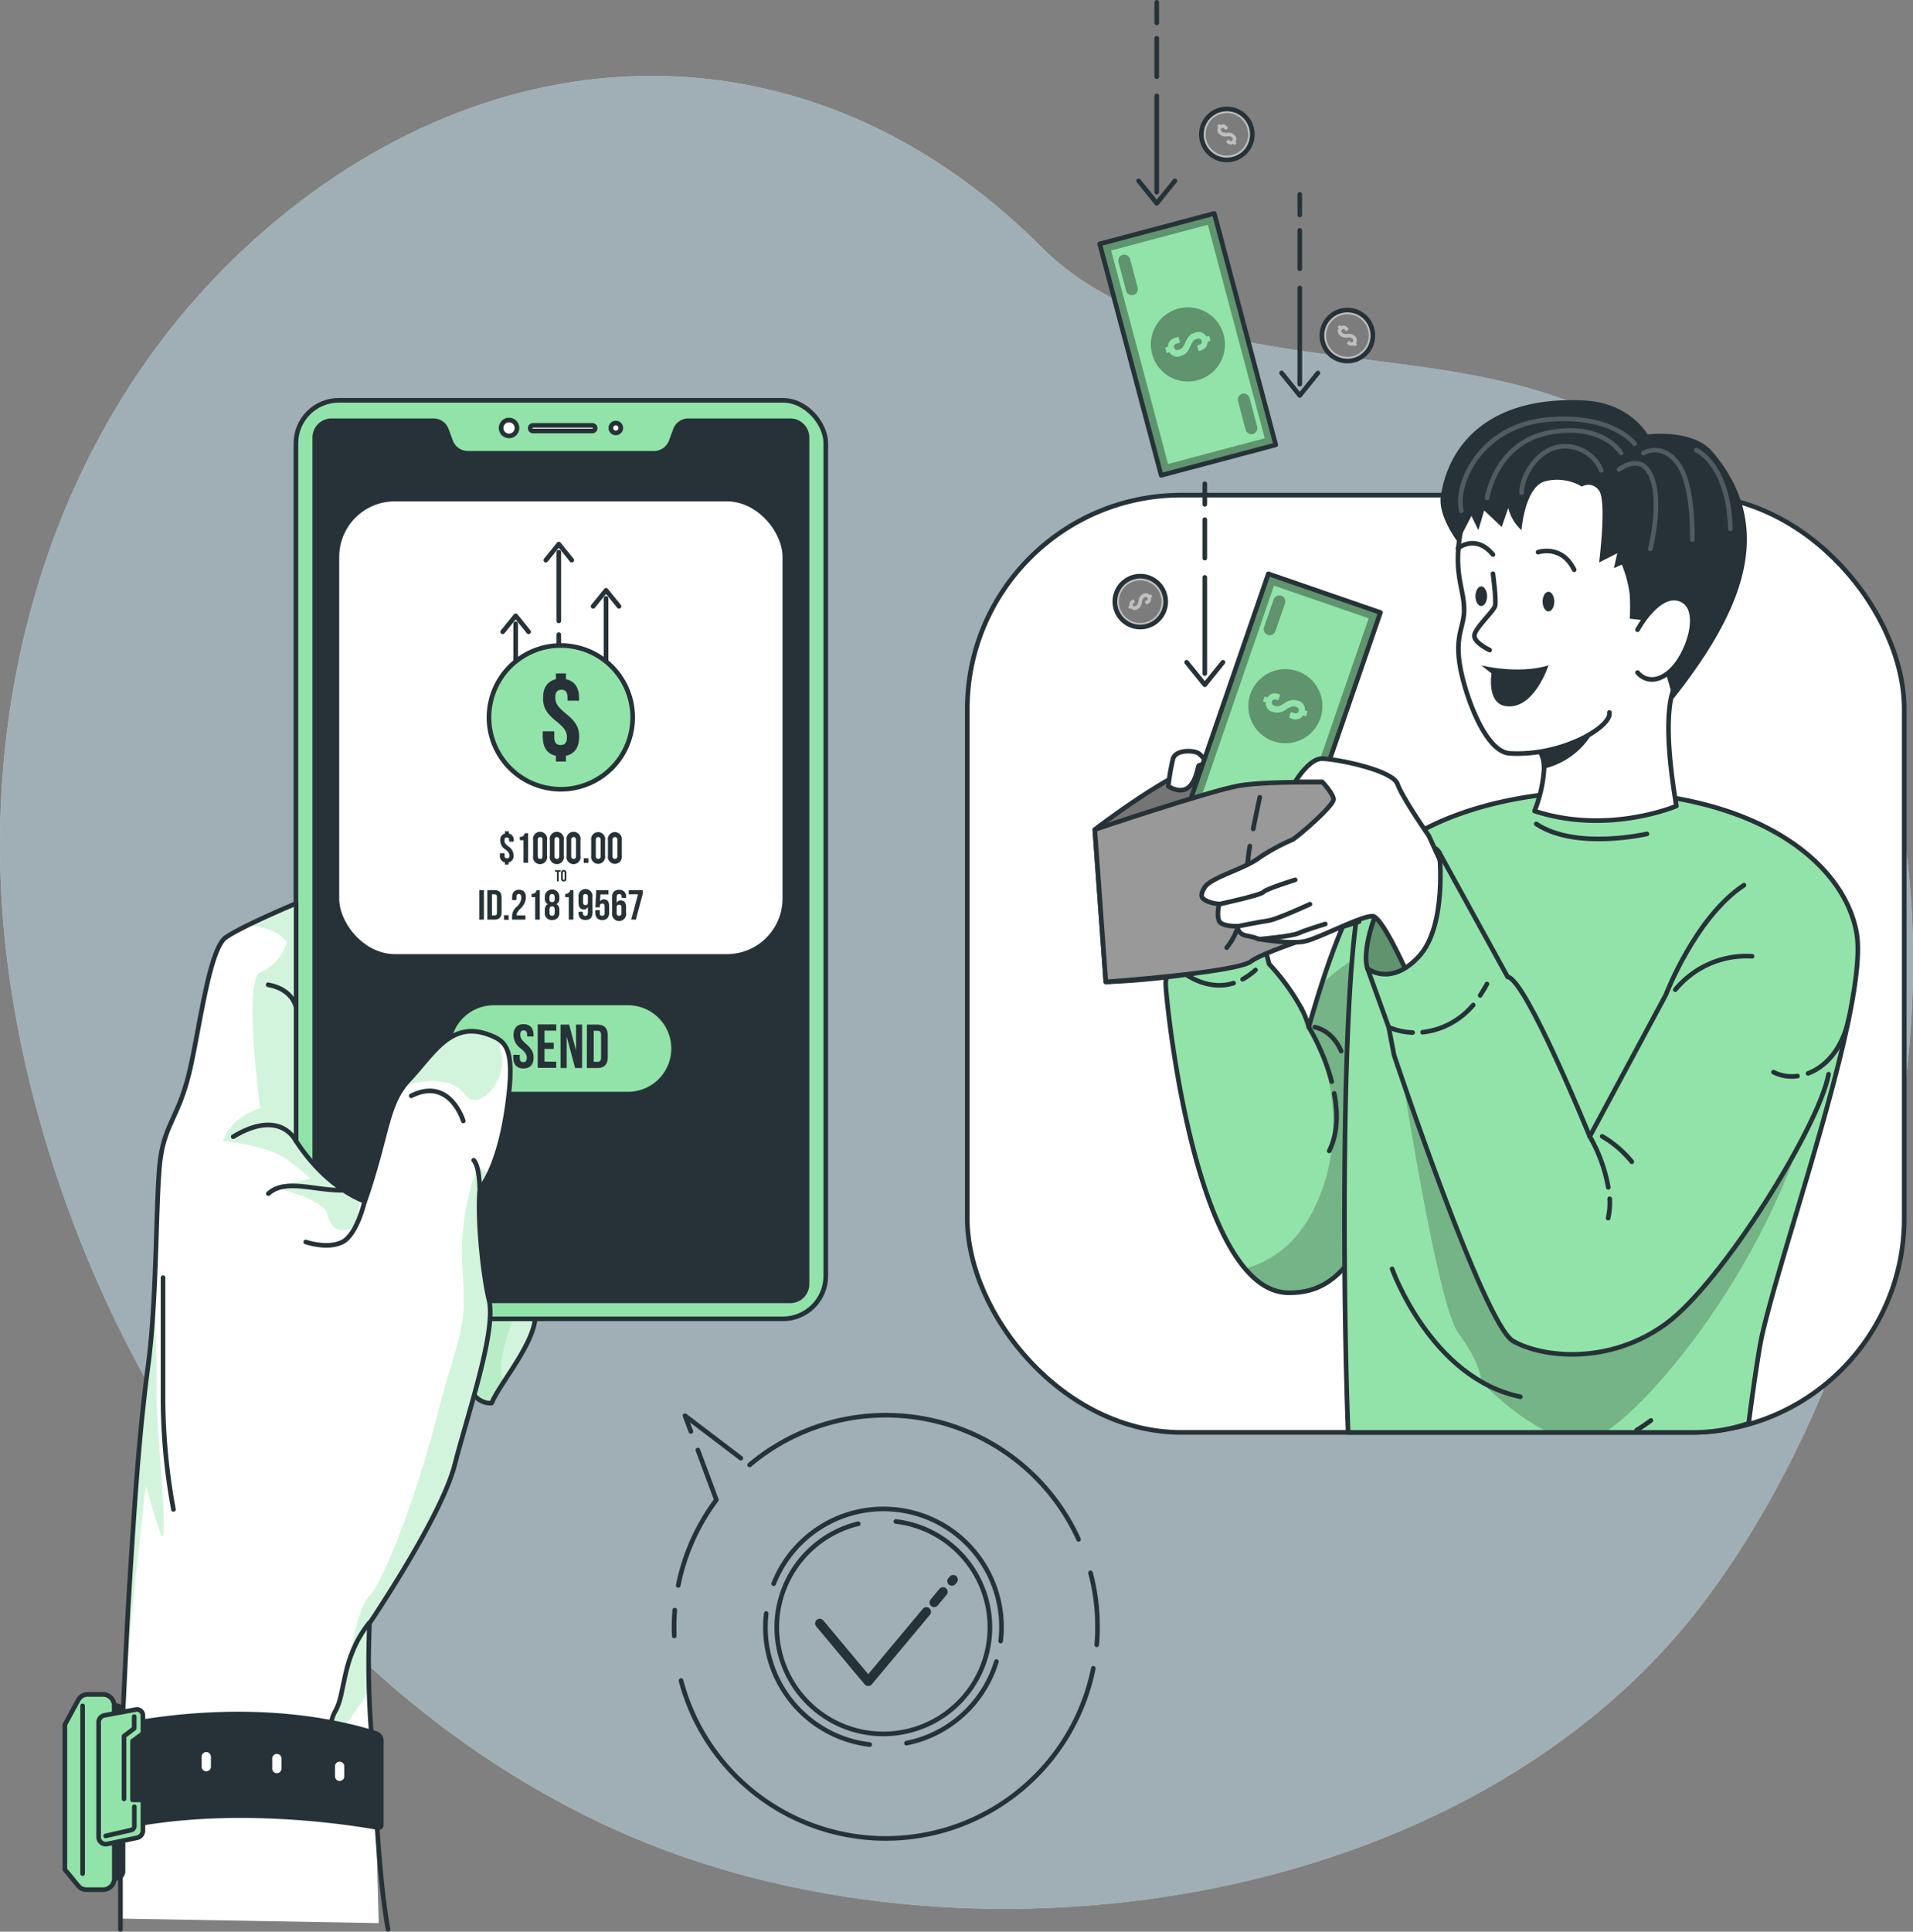 <svg xmlns="http://www.w3.org/2000/svg" xmlns:xlink="http://www.w3.org/1999/xlink" viewBox="0 0 412.93 416.83"><rect x="0" y="0" width="412.93" height="416.83" fill="#808080" stroke="none"/><defs><style>.cls-1,.cls-23,.cls-7{fill:#92e3a9;}.cls-1,.cls-15,.cls-19,.cls-20,.cls-4,.cls-5,.cls-6{stroke:#263238;}.cls-1,.cls-14,.cls-15,.cls-19,.cls-20,.cls-4,.cls-5,.cls-6{stroke-linecap:round;stroke-linejoin:round;}.cls-2{fill:#f1eee6;}.cls-3{fill:#7d95a0;opacity:0.7;}.cls-14,.cls-4,.cls-5{fill:none;}.cls-5{stroke-width:2px;}.cls-22,.cls-6{fill:#fff;}.cls-8{clip-path:url(#clip-path);}.cls-17,.cls-9{fill-opacity:0.7;}.cls-9{opacity:0.3;}.cls-10{clip-path:url(#clip-path-2);}.cls-11{clip-path:url(#clip-path-3);}.cls-12{fill:#263238;}.cls-13{opacity:0.2;}.cls-14{stroke:#fff;}.cls-15{fill:#757575;}.cls-16{clip-path:url(#clip-path-4);}.cls-17{opacity:0.5;}.cls-18{clip-path:url(#clip-path-5);}.cls-19{fill:#999;}.cls-20{fill:#bfbfbf;}.cls-21{clip-path:url(#clip-path-6);}.cls-23{opacity:0.4;}</style><clipPath id="clip-path"><path class="cls-1" d="M270.75,195.89c-3.07-5.07-17.79-5-19.13-2.73,0,0,7.3,23.58,15.43,21.13S270.75,195.89,270.75,195.89Z"/></clipPath><clipPath id="clip-path-2"><path class="cls-1" d="M253.18,207.89a7.22,7.22,0,0,0-1.56,4.44c0,2.2,4.2,46.14,17.15,61.43,2.71,3.21,5.81,5.16,9.34,5.2,11,.12,16.27-8.58,23.25-28.75q1.31-3.77,2.7-8.09c6.79-20.82,15.12-64.25,15.12-64.25S304.39,181.3,295.62,190c-3.83,3.8-7.83,14.58-10.38,22.5-1.25,3.9-2.16,7.09-2.54,8.44l-.19.69a19.87,19.87,0,0,0-1.55-3.94l0,0a.47.47,0,0,1-.05-.1,47.82,47.82,0,0,0-6.95-9.56l-3.19-12.11s-1.13,2.21-6.24,3-12.89-5.72-12.89-5.72Z"/></clipPath><clipPath id="clip-path-3"><path class="cls-1" d="M377.46,307.13s1.87-14.72,3-19.53c5.11-21.63,23.15-71.77,20.24-86.6-3-15.25-21.27-28.58-50.77-30.05-27.35-1.37-49.91,8.33-55.3,19.61-5.15,10.76-4.94,85-3.63,118.53h75.15A37.2,37.2,0,0,0,377.46,307.13Z"/></clipPath><clipPath id="clip-path-4"><rect class="cls-1" x="251.62" y="139.64" width="51.67" height="25.59" transform="translate(42.88 365.01) rotate(-70.97)"/></clipPath><clipPath id="clip-path-5"><rect class="cls-1" x="230.56" y="61.52" width="51.67" height="25.59" transform="translate(262.36 -192.57) rotate(75.12)"/></clipPath><clipPath id="clip-path-6"><path class="cls-1" d="M310.69,184c-1.4-2.54-5.4-1.32-10.07,6s-6.57,15.88-5.44,19,16.22,6.89,16.22,6.89l3.11-7.89Z"/></clipPath></defs><g id="Layer_2" data-name="Layer 2"><g id="Hand"><path class="cls-2" d="M54.19,52.31l.56-.51c51.57-46.43,120.07-48.53,170,1.46,26,26.05,72.18,21.07,105.22,30.49,113.92,32.49,94.23,187.05,37.95,261.77-50.78,67.42-160.8,82.66-234.73,49.48-65-29.15-110.7-94.27-127-162.37q-2.46-10.24-4-20.67C-6.38,154,10.07,92.43,54.19,52.31Z"/><path class="cls-3" d="M54.19,52.31l.56-.51c51.57-46.43,120.07-48.53,170,1.46,26,26.05,72.18,21.07,105.22,30.49,113.92,32.49,94.23,187.05,37.95,261.77-50.78,67.42-160.8,82.66-234.73,49.48-65-29.15-110.7-94.27-127-162.37q-2.46-10.24-4-20.67C-6.38,154,10.07,92.43,54.19,52.31Z"/><path class="cls-4" d="M236,360a45.7,45.7,0,0,1-89,2.64"/><path class="cls-4" d="M235.39,339.39a45.45,45.45,0,0,1,1.35,15.53"/><path class="cls-4" d="M161.81,316.1a45.69,45.69,0,0,1,71,16.06"/><polyline class="cls-4" points="149.13 308.89 147.86 305.49 159.91 314.65"/><path class="cls-4" d="M146.4,342.11a45.58,45.58,0,0,1,8.24-18.46l-4-10.75"/><path class="cls-4" d="M145.54,353a47.07,47.07,0,0,1,.11-5.56"/><path class="cls-4" d="M193.37,328.31a23,23,0,1,1-8.12.49"/><path class="cls-4" d="M187.73,376.45a25.49,25.49,0,0,1-22.34-28.27"/><path class="cls-4" d="M215.08,358.54a25.52,25.52,0,0,1-19.41,17.6"/><path class="cls-4" d="M167,341.73a25.48,25.48,0,0,1,49,12.38"/><line class="cls-5" x1="205.48" y1="341.18" x2="205.76" y2="340.85"/><line class="cls-5" x1="201.64" y1="345.79" x2="203.56" y2="343.49"/><polyline class="cls-5" points="176.94 350.3 187.41 362.82 199.96 347.8"/><rect class="cls-6" x="208.79" y="106.84" width="202.25" height="202.25" rx="46.19"/><path class="cls-7" d="M270.75,195.89c-3.07-5.07-17.79-5-19.13-2.73,0,0,7.3,23.58,15.43,21.13S270.75,195.89,270.75,195.89Z"/><g class="cls-8"><path class="cls-9" d="M270.75,195.89c-3.07-5.07-17.79-5-19.13-2.73,0,0,7.3,23.58,15.43,21.13S270.75,195.89,270.75,195.89Z"/></g><path class="cls-4" d="M270.75,195.89c-3.07-5.07-17.79-5-19.13-2.73,0,0,7.3,23.58,15.43,21.13S270.75,195.89,270.75,195.89Z"/><path class="cls-7" d="M253.18,207.89a7.22,7.22,0,0,0-1.56,4.44c0,2.2,4.2,46.14,17.15,61.43,2.71,3.21,5.81,5.16,9.34,5.2,11,.12,16.27-8.58,23.25-28.75q1.31-3.77,2.7-8.09c6.79-20.82,15.12-64.25,15.12-64.25S304.39,181.3,295.62,190c-3.83,3.8-7.83,14.58-10.38,22.5-1.25,3.9-2.16,7.09-2.54,8.44l-.19.69a19.87,19.87,0,0,0-1.55-3.94l0,0a.47.47,0,0,1-.05-.1,47.82,47.82,0,0,0-6.95-9.56l-3.19-12.11s-1.13,2.21-6.24,3-12.89-5.72-12.89-5.72Z"/><g class="cls-10"><path class="cls-9" d="M268.77,273.76c2.71,3.21,5.81,5.16,9.34,5.2,11,.12,16.27-8.58,23.25-28.75l-.15-46.88a34.79,34.79,0,0,0-16,9.17c-1.25,3.9-2.16,7.09-2.54,8.44,3.08,6.42,8.46,21.18,2.29,36.91C281,268.05,274.44,272.2,268.77,273.76Z"/></g><path class="cls-4" d="M253.18,207.89a7.22,7.22,0,0,0-1.56,4.44c0,2.2,4.2,46.14,17.15,61.43,2.71,3.21,5.81,5.16,9.34,5.2,11,.12,16.27-8.58,23.25-28.75q1.31-3.77,2.7-8.09c6.79-20.82,15.12-64.25,15.12-64.25S304.39,181.3,295.62,190c-3.83,3.8-7.83,14.58-10.38,22.5-1.25,3.9-2.16,7.09-2.54,8.44l-.19.69a19.87,19.87,0,0,0-1.55-3.94l0,0a.47.47,0,0,1-.05-.1,47.82,47.82,0,0,0-6.95-9.56l-3.19-12.11s-1.13,2.21-6.24,3-12.89-5.72-12.89-5.72Z"/><path class="cls-4" d="M288,235.94c.79,4.12.82,8.58-1.08,12.41"/><path class="cls-4" d="M282.51,221.63a47.19,47.19,0,0,1,4.95,11.77"/><path class="cls-4" d="M289.5,226.81s-1.54-4.24-5.71-5.18"/><path class="cls-4" d="M268.22,211.31a14.61,14.61,0,0,0,2.79-2"/><path class="cls-4" d="M253.18,207.89c3.26,3.49,8.35,5.77,13.1,4.25"/><path class="cls-1" d="M280.88,217.57l.06.09a.47.47,0,0,1-.05-.1Z"/><path class="cls-7" d="M377.46,307.13s1.87-14.72,3-19.53c5.11-21.63,23.15-71.77,20.24-86.6-3-15.25-21.27-28.58-50.77-30.05-27.35-1.37-49.91,8.33-55.3,19.61-5.15,10.76-4.94,85-3.63,118.53h75.15A37.2,37.2,0,0,0,377.46,307.13Z"/><g class="cls-11"><path class="cls-9" d="M371.59,217.67C357.42,237.09,342,266.16,342,266.16l-42.21-52.6s9.67,66.81,14.94,74,5,10.56,5,10.56,13.38,14.4,23.41,12.45c8.51-1.66,39.12-35.82,48.66-75.41Z"/></g><path class="cls-4" d="M377.46,307.13s1.87-14.72,3-19.53c5.11-21.63,23.15-71.77,20.24-86.6-3-15.25-21.27-28.58-50.77-30.05-27.35-1.37-49.91,8.33-55.3,19.61-5.15,10.76-4.94,85-3.63,118.53h75.15A37.2,37.2,0,0,0,377.46,307.13Z"/><path class="cls-6" d="M361.86,173.92s-14.71,6.31-30.63,1.08a29.08,29.08,0,0,0,2.06-9.09c0-2.06-.51-3.91-2.06-4.79,0,0,.72-.79,1.94-2h0c6-6.14,24.34-23.4,30.3-13.11C363.48,146,357.24,146.56,361.86,173.92Z"/><path class="cls-12" d="M345.23,154.86a16.59,16.59,0,0,1-11.94,11c0-2.06-.51-3.91-2.06-4.79,0,0,.72-.79,1.94-2h0C339,156.79,345.23,154.86,345.23,154.86Z"/><path class="cls-6" d="M367.62,131.49c6.32-25.18-7.29-33.79-15.87-37.09-13.73-5.29-31.07.72-35.13,14.71s-.4,17.17-.59,22.89c-.13,4-2.79,6,.14,16.06,1.94,6.65,5.53,14.27,9.72,14.51,11.35.66,22.09-5.8,21.5-8.83"/><path class="cls-4" d="M332,119.15s5.08-1.75,7.79,3.79"/><path class="cls-4" d="M314.7,118.33s3.78-3.21,7.56,1.33"/><ellipse class="cls-12" cx="334.24" cy="129.81" rx="1.26" ry="2.12"/><path class="cls-12" d="M318.48,128.65c0,1.17.56,2.12,1.26,2.12s1.26-1,1.26-2.12-.57-2.12-1.26-2.12S318.48,127.48,318.48,128.65Z"/><path class="cls-6" d="M322.26,123.8s.79,5.83.44,7-4.3,4.7-4.45,6.29,3.3,3.18,3.3,3.18"/><path class="cls-12" d="M319.74,143.58s7.88,2,14.5,0c0,0-3.12,9.77-9.29,8.78-4.08-.66-3-7.06-3-7.06Z"/><path class="cls-12" d="M341.46,105a10.41,10.41,0,0,0-7.79-1.18c-4.53,1-5.25,10.58-5.25,10.58a9.55,9.55,0,0,1-2.85-4.78l-1.42,4.09-3.78-3.56-1.26,4.25-1.5-3.07L314.7,117s-4.37-5.63-3.69-10c1.84-11.87,11.26-21.62,31-20.58,9.92.53,13.62,7.33,13.62,7.33s9.69-1.31,14,3.72c14.64,17.13,5.46,35.73-8.45,53.36l-4.77-16.8-4.62-.53a46.11,46.11,0,0,0,0-5.17,25.85,25.85,0,0,0-1.71-6.5l-1.71.77.72-3.22-3.91,2s1.65-13.23,0-15.47A2.72,2.72,0,0,0,341.46,105Z"/><path class="cls-6" d="M353.47,135.89s4.61-8.6,9.44-6.5,1.47,12.38-2.73,15.74-6.71,0-6.71,0"/><g class="cls-13"><path class="cls-14" d="M345.64,101.5a8.45,8.45,0,0,0-7.37-5.19c-5.65-.37-9.71,5.75-9.84,10"/><path class="cls-14" d="M349.46,101.31s3.87-3,6.12,0c3.8,5,.65,17.13.65,17.13"/><path class="cls-14" d="M354.73,97.77s4-2.47,7.48,2.3,3.07,16.37,3.07,16.37"/><path class="cls-14" d="M366.14,97.13s7,2.94,7.37,17"/><path class="cls-14" d="M349.93,97.77s-3.92-6.65-15.54-4.43S321,107.44,321,107.44"/><path class="cls-14" d="M352.82,95.75s-4.68-6.49-18.89-5.19S314,104.29,315.44,110.22"/></g><path class="cls-15" d="M236.32,179s16.91-13,24.28-14.34,32.73,4.22,32.73,4.22v30s-15.86,1.74-23,7-31.64,6-31.64,6Z"/><path class="cls-6" d="M252.19,169.69a45.71,45.71,0,0,1,1-5.93c.6-2.11,4.68-1.89,5.61-1.14a11.34,11.34,0,0,1,1.81,2s-1.42.42-1.81.55S258,173,252.19,169.69Z"/><rect class="cls-7" x="251.62" y="139.64" width="51.67" height="25.59" transform="translate(42.88 365.01) rotate(-70.97)"/><g class="cls-16"><path class="cls-17" d="M256.94,172.68,281.12,181,298,132.18l-24.18-8.34Zm38.49-39.26-15.54,45.06-20.41-7L275,126.38Z"/><path class="cls-17" d="M277.38,130.2l-2.08,6a1.31,1.31,0,0,1-1.65.8h0a1.3,1.3,0,0,1-.8-1.65l2.08-6a1.31,1.31,0,0,1,1.65-.8h0A1.3,1.3,0,0,1,277.38,130.2Z"/><path class="cls-17" d="M282.06,169.47l-2.08,6a1.31,1.31,0,0,1-1.65.8h0a1.31,1.31,0,0,1-.8-1.65l2.08-6a1.31,1.31,0,0,1,1.65-.8h0A1.3,1.3,0,0,1,282.06,169.47Z"/><path class="cls-17" d="M269.88,149.82a8,8,0,1,0,10.19-5A8,8,0,0,0,269.88,149.82Zm11.79,3.47.59.21-.36,1.05-.6-.2a1.9,1.9,0,0,1-2.5.7l-.56-.2.42-1.22.65.22c.58.21.88,0,1-.39s0-.74-.56-.94-1.09-.11-2.07.52a3.06,3.06,0,0,1-2.92.58,1.89,1.89,0,0,1-1.53-2.05l-.61-.21.36-1.06.61.21a1.88,1.88,0,0,1,2.48-.69l.26.09-.42,1.22-.34-.12c-.59-.2-.89,0-1,.37s0,.72.59.92,1.07.11,2.06-.52a3.09,3.09,0,0,1,2.92-.58A1.92,1.92,0,0,1,281.67,153.29Z"/></g><rect class="cls-4" x="251.62" y="139.64" width="51.67" height="25.59" transform="translate(42.88 365.01) rotate(-70.97)"/><rect class="cls-7" x="230.56" y="61.52" width="51.67" height="25.59" transform="translate(262.36 -192.57) rotate(75.12)"/><g class="cls-18"><path class="cls-17" d="M262.13,46.06,237.4,52.63l13.27,49.94L275.4,96Zm-10,54.06L239.85,54.05l20.86-5.54L273,94.57Z"/><path class="cls-17" d="M268.87,92.72l-1.64-6.17a1.29,1.29,0,0,1,.92-1.58h0a1.3,1.3,0,0,1,1.58.92l1.64,6.17a1.3,1.3,0,0,1-.92,1.58h0A1.29,1.29,0,0,1,268.87,92.72Z"/><path class="cls-17" d="M243.07,62.74l-1.64-6.17a1.29,1.29,0,0,1,.92-1.58h0a1.29,1.29,0,0,1,1.58.92l1.64,6.16a1.29,1.29,0,0,1-.92,1.58h0A1.28,1.28,0,0,1,243.07,62.74Z"/><path class="cls-17" d="M264.14,72.25a8,8,0,1,0-5.68,9.81A8,8,0,0,0,264.14,72.25ZM252.42,76l-.61.16L251.52,75l.62-.16c-.06-1,.54-1.67,1.68-2l.57-.15.33,1.25-.65.17c-.6.16-.75.48-.64.9s.4.63,1,.47,1-.51,1.43-1.59c.56-1.3,1.13-1.85,2.09-2.11a1.89,1.89,0,0,1,2.42.85l.62-.17.29,1.08-.62.17c0,1-.54,1.65-1.68,2l-.26.07-.33-1.25.35-.09c.59-.16.76-.46.65-.88s-.41-.6-1-.44-1,.51-1.43,1.59c-.58,1.3-1.14,1.85-2.1,2.1A1.9,1.9,0,0,1,252.42,76Z"/></g><rect class="cls-4" x="230.56" y="61.52" width="51.67" height="25.59" transform="translate(262.36 -192.57) rotate(75.12)"/><path class="cls-19" d="M236.32,179s24.53-8.27,31.12-9.46,25.89-.66,25.89-.66v30s-20.14,6.11-23.25,8.55-31.38,4.45-31.38,4.45Z"/><path class="cls-4" d="M269.79,182.57c-1.29,7-.36,16.28-5,21.92"/><path class="cls-4" d="M271.93,172.05q-.75,3.4-1.42,6.82"/><path class="cls-20" d="M296.34,72.41a5.5,5.5,0,1,1-5.49-5.5A5.49,5.49,0,0,1,296.34,72.41Z"/><path class="cls-17" d="M293.92,75.83a4.6,4.6,0,1,0-6.49-.35A4.59,4.59,0,0,0,293.92,75.83Zm-4.94-5-.24-.27.47-.43.25.27a1.08,1.08,0,0,1,1.44.35l.23.25-.55.5-.26-.29c-.24-.27-.44-.26-.63-.09s-.21.36,0,.63.52.36,1.19.31a1.73,1.73,0,0,1,1.62.53,1.08,1.08,0,0,1,.2,1.45l.24.28-.47.42-.25-.27a1.09,1.09,0,0,1-1.44-.35l-.1-.11.55-.5.14.16c.24.26.43.27.62.1s.2-.36,0-.63-.51-.35-1.18-.31a1.77,1.77,0,0,1-1.62-.52A1.09,1.09,0,0,1,289,70.8Z"/><path class="cls-20" d="M270.32,29a5.5,5.5,0,1,1-5.49-5.49A5.49,5.49,0,0,1,270.32,29Z"/><path class="cls-17" d="M267.9,32.42a4.6,4.6,0,1,0-6.5-.36A4.61,4.61,0,0,0,267.9,32.42Zm-4.94-5-.24-.27.47-.43.24.27a1.08,1.08,0,0,1,1.45.35l.23.25-.55.49-.26-.29c-.24-.26-.44-.25-.63-.09s-.21.37,0,.63.52.36,1.18.32a1.77,1.77,0,0,1,1.63.52,1.1,1.1,0,0,1,.2,1.46l.24.27-.47.43-.25-.28a1.08,1.08,0,0,1-1.44-.34l-.1-.12.55-.49.14.15c.23.27.43.27.62.11s.2-.36,0-.63-.51-.35-1.18-.32a1.74,1.74,0,0,1-1.63-.52A1.08,1.08,0,0,1,263,27.39Z"/><path class="cls-20" d="M244.82,135.15a5.49,5.49,0,1,1,6.64-4A5.5,5.5,0,0,1,244.82,135.15Z"/><path class="cls-17" d="M242.07,132a4.6,4.6,0,1,0,1.89-6.22A4.6,4.6,0,0,0,242.07,132Zm6.06-3.6.32-.17.3.56-.32.18a1.08,1.08,0,0,1-.68,1.32l-.3.16-.35-.65.35-.19c.31-.17.35-.36.23-.58s-.3-.3-.61-.13-.48.41-.59,1.07a1.75,1.75,0,0,1-.9,1.45,1.09,1.09,0,0,1-1.46-.15l-.32.17-.31-.57.33-.17a1.08,1.08,0,0,1,.68-1.31l.14-.08.35.66-.19.09c-.31.17-.36.36-.25.58s.31.28.62.11.47-.41.59-1.07a1.76,1.76,0,0,1,.89-1.45A1.09,1.09,0,0,1,248.13,128.38Z"/><path class="cls-7" d="M310.69,184c-1.4-2.54-5.4-1.32-10.07,6s-6.57,15.88-5.44,19,16.22,6.89,16.22,6.89l3.11-7.89Z"/><g class="cls-21"><path class="cls-17" d="M310.69,184c-1.4-2.54-5.4-1.32-10.07,6s-6.57,15.88-5.44,19,16.22,6.89,16.22,6.89l3.11-7.89Z"/></g><path class="cls-4" d="M310.69,184c-1.4-2.54-5.4-1.32-10.07,6s-6.57,15.88-5.44,19,16.22,6.89,16.22,6.89l3.11-7.89Z"/><path class="cls-6" d="M317.07,199.33l-8.66-19s-5.64-8.07-6.75-11.15-13.52-5.47-16.32-5.47-5.77,5-5.77,5h5.83s2.18,2.29,2.45,3.65-7.71,8.17-8.85,8.82a42.41,42.41,0,0,0-7.32,4c-3.17,2.35-10.31,4.18-11.64,6.29s-.39,2.5.56,3a8.16,8.16,0,0,0,2.55.6s-.57,2.4,0,3.65,3.9,1.14,3.9,1.14a2.26,2.26,0,0,0,1.78,2,15.37,15.37,0,0,1,2.85.76s6.87,1.16,9.94.51,12.42-5.63,14.71-5.42,8.59,14.86,8.59,14.86S315.7,210.79,317.07,199.33Z"/><path class="cls-4" d="M263.15,195.11s9-1.94,9.56-2.62,6.86-2.63,6.86-2.63"/><path class="cls-4" d="M267.05,199.9s5-1,6.78-1.25,8.93-3.54,8.93-3.54"/><path class="cls-4" d="M271.68,202.67s7.09-.6,8.58-1.29,5.81-2,5.81-2"/><path class="cls-1" d="M376.45,191c-10.52,6.94-16.88,23.68-16.88,23.68l-16.42,30.55s-13.81-34-17.72-34.43L310.69,184s1.74,15.7-4.4,22.37S295.18,209,295.18,209l4.58,12.66,1.15,6s19.37,58.12,25.7,61.72,20.75,5.21,33-3.74,33.12-42.78,35.1-53.85"/><path class="cls-4" d="M319.5,214.8c.53-.8,1-1.62,1.47-2.47"/><path class="cls-4" d="M307.08,222.74A16.73,16.73,0,0,0,318,216.86"/><path class="cls-4" d="M299.76,221.66a14.83,14.83,0,0,0,5.16,1.15"/><path class="cls-4" d="M347.46,258.68a15,15,0,0,1-.34,4.17"/><path class="cls-4" d="M343.15,245.21a33.62,33.62,0,0,1,4,11"/><path class="cls-4" d="M352.23,250.68a23.45,23.45,0,0,0-6.39-5.47"/><path class="cls-4" d="M378.19,206.35a19.87,19.87,0,0,0-16.57,7.21"/><path class="cls-4" d="M388,232.19a8.65,8.65,0,0,1-5.18-.84"/><path class="cls-4" d="M399.06,219.8c-1.45,7-5.37,10.57-8.78,11.81"/><path class="cls-4" d="M355.5,179.94s-15.34,3.56-23.89-2.15"/><path class="cls-4" d="M300.49,273.8s8.35,23.6,27.69,27.6"/><path class="cls-4" d="M356.36,306.51c-1,.75-2,1.44-3.1,2.1"/><line class="cls-4" x1="249.69" y1="20.7" x2="249.69" y2="41.45"/><line class="cls-4" x1="249.69" y1="8.25" x2="249.69" y2="16.55"/><line class="cls-4" x1="249.69" y1="0.5" x2="249.69" y2="4.94"/><polyline class="cls-4" points="245.77 39.02 249.69 43.88 253.61 39.02"/><line class="cls-4" x1="260.06" y1="124.59" x2="260.06" y2="145.34"/><line class="cls-4" x1="260.06" y1="112.14" x2="260.06" y2="120.44"/><line class="cls-4" x1="260.06" y1="104.39" x2="260.06" y2="108.83"/><polyline class="cls-4" points="256.14 142.91 260.06 147.76 263.98 142.91"/><line class="cls-4" x1="280.56" y1="62.15" x2="280.56" y2="82.9"/><line class="cls-4" x1="280.56" y1="49.71" x2="280.56" y2="58"/><line class="cls-4" x1="280.56" y1="41.95" x2="280.56" y2="46.39"/><polyline class="cls-4" points="276.64 80.48 280.56 85.33 284.48 80.48"/><path class="cls-22" d="M100,290.71c-.32,13,6.13,12,6.13,12a26.14,26.14,0,0,1,2.42-4.28c3.38-5.19,8.55-12.47,6.61-16.78a62.67,62.67,0,0,0-4.32-7.44c-3.45-5.29-7.42-10.65-7.42-10.65l17.21-2.85s12.26,5.07,21.93,5.66l.75,0c8.84.17,7.41-6.76,7.41-9,0-.95-2.39-2.7-5.18-4.42-4-2.44-8.82-4.85-8.82-4.85l2.62-5.42a15.5,15.5,0,0,0,4.57.25c6.7-.73,5.78-7.33,4.69-10.2-.31-.83-1.85-2.07-4-3.51-6.89-4.54-20.08-10.86-20.08-10.86H105.15l-19,51.94S100.31,277.69,100,290.71Z"/><path class="cls-23" d="M100,290.71c-.32,13,6.13,12,6.13,12a26.14,26.14,0,0,1,2.42-4.28c3.38-5.19,8.55-12.47,6.61-16.78a62.67,62.67,0,0,0-4.32-7.44c-3.45-5.29-7.42-10.65-7.42-10.65l17.21-2.85s12.26,5.07,21.93,5.66l.75,0c8.84.17,7.41-6.76,7.41-9,0-.95-2.39-2.7-5.18-4.42-4-2.44-8.82-4.85-8.82-4.85l2.62-5.42a15.5,15.5,0,0,0,4.57.25c6.7-.73,5.78-7.33,4.69-10.2-.31-.83-1.85-2.07-4-3.51-6.89-4.54-20.08-10.86-20.08-10.86H105.15l-19,51.94S100.31,277.69,100,290.71Z"/><path class="cls-23" d="M100,290.71c-.32,13,6.13,12,6.13,12a26.14,26.14,0,0,1,2.42-4.28,19.72,19.72,0,0,1-.35-3.79c.09-4.46,3.74-13,3.74-13l-3.74-5.92a7.81,7.81,0,0,1,2.64-1.52c-3.45-5.29-7.42-10.65-7.42-10.65l17.21-2.85s12.26,5.07,21.93,5.66l.75,0c-.56-4.85,1.36-11,2.23-13.41-4-2.44-8.82-4.85-8.82-4.85l2.62-5.42a15.5,15.5,0,0,0,4.57.25c-.88-4.23,0-10.1.67-13.71-6.89-4.54-20.08-10.86-20.08-10.86H105.15l-19,51.94S100.31,277.69,100,290.71Z"/><path class="cls-4" d="M105.15,218.37H124.5s22.8,10.94,24.09,14.36,2.34,12.05-9.26,10l-2.62,5.41s14,7,14,9.27,1.51,9.54-8.16,9-21.92-5.65-21.92-5.65l-17.22,2.85s9.16,12.35,11.73,18.09-7.41,16.72-9,21.06c0,0-6.45,1.05-6.13-12s-13.86-20.4-13.86-20.4"/><path class="cls-4" d="M109.74,279.3s-4.85-2.71-7.49,2.33"/><rect class="cls-1" x="63.88" y="86.38" width="114.37" height="198.21" rx="9.26"/><path class="cls-12" d="M174.7,94.42V277.06a4.13,4.13,0,0,1-4.13,4.14h-99a4.13,4.13,0,0,1-4.13-4.14V94.42a4.13,4.13,0,0,1,4.13-4.13h22a3.47,3.47,0,0,1,3.25,2.26l.93,2.51A3.47,3.47,0,0,0,101,97.32h40.15a3.47,3.47,0,0,0,3.25-2.26l.93-2.51a3.47,3.47,0,0,1,3.25-2.26h22A4.13,4.13,0,0,1,174.7,94.42Z"/><path class="cls-1" d="M135.57,236.09h-29a9.83,9.83,0,0,1-9.83-9.83h0a9.84,9.84,0,0,1,9.83-9.84h29a9.84,9.84,0,0,1,9.83,9.84h0A9.83,9.83,0,0,1,135.57,236.09Z"/><path class="cls-6" d="M111.59,92.35a1.71,1.71,0,1,1-1.71-1.71A1.71,1.71,0,0,1,111.59,92.35Z"/><path class="cls-6" d="M134,92.35a1.07,1.07,0,1,1-1.07-1.07A1.07,1.07,0,0,1,134,92.35Z"/><path class="cls-6" d="M127.87,93H115.05a.6.6,0,0,1-.6-.6h0a.61.61,0,0,1,.6-.61h12.82a.61.61,0,0,1,.6.61h0A.6.6,0,0,1,127.87,93Z"/><rect class="cls-6" x="72.72" y="107.69" width="96.69" height="98.69" rx="12.49"/><line class="cls-4" x1="111.31" y1="149.44" x2="111.31" y2="134.61"/><line class="cls-4" x1="111.31" y1="158.34" x2="111.31" y2="152.41"/><line class="cls-4" x1="111.31" y1="163.89" x2="111.31" y2="160.71"/><polyline class="cls-4" points="114.11 136.34 111.31 132.88 108.51 136.34"/><line class="cls-4" x1="130.82" y1="143.94" x2="130.82" y2="129.11"/><line class="cls-4" x1="130.82" y1="152.84" x2="130.82" y2="146.91"/><line class="cls-4" x1="130.82" y1="158.39" x2="130.82" y2="155.21"/><polyline class="cls-4" points="133.62 130.84 130.82 127.38 128.02 130.84"/><line class="cls-4" x1="120.62" y1="133.98" x2="120.62" y2="119.15"/><line class="cls-4" x1="120.62" y1="142.88" x2="120.62" y2="136.95"/><line class="cls-4" x1="120.62" y1="148.43" x2="120.62" y2="145.25"/><polyline class="cls-4" points="123.42 120.88 120.62 117.41 117.82 120.88"/><circle class="cls-1" cx="121.06" cy="154.81" r="15.51" transform="translate(-57.29 237.34) rotate(-76.81)"/><path class="cls-12" d="M120,146.56v-1.24h2.16v1.24c1.88.39,2.84,1.83,2.84,4.11v.53h-2.5v-.7c0-1.2-.48-1.66-1.32-1.66s-1.32.46-1.32,1.66.48,2,2.26,3.46c2.16,1.72,2.9,3,2.9,5,0,2.28-1,3.75-2.86,4.13v1.23H120v-1.23c-1.89-.38-2.85-1.85-2.85-4.13v-1.15h2.49v1.32c0,1.2.53,1.63,1.37,1.63s1.37-.43,1.37-1.63-.48-2.06-2.26-3.45c-2.16-1.71-2.9-3-2.9-5C117.2,148.41,118.14,147,120,146.56Z"/><path class="cls-12" d="M109,179.85v-.47h.82v.47a1.39,1.39,0,0,1,1.07,1.56v.2h-1v-.26c0-.46-.18-.63-.5-.63s-.5.17-.5.63.18.77.86,1.31a2.25,2.25,0,0,1,1.1,1.89,1.39,1.39,0,0,1-1.08,1.56v.47H109v-.47a1.39,1.39,0,0,1-1.09-1.56v-.44h1v.5c0,.46.2.62.52.62s.52-.16.52-.62-.18-.78-.86-1.31a2.24,2.24,0,0,1-1.1-1.89A1.39,1.39,0,0,1,109,179.85Z"/><path class="cls-12" d="M112.18,180.59a1,1,0,0,0,1.1-.8H114v6.38h-1V181.3h-.77Z"/><path class="cls-12" d="M115.08,181.32a1.53,1.53,0,1,1,3,0v3.32a1.53,1.53,0,1,1-3,0Zm1,3.38c0,.46.2.63.52.63s.51-.17.51-.63v-3.44c0-.46-.2-.63-.51-.63s-.52.17-.52.63Z"/><path class="cls-12" d="M118.69,181.32a1.53,1.53,0,1,1,3,0v3.32a1.53,1.53,0,1,1-3,0Zm1,3.38c0,.46.2.63.52.63s.51-.17.51-.63v-3.44c0-.46-.2-.63-.51-.63s-.52.17-.52.63Z"/><path class="cls-12" d="M122.3,181.32a1.53,1.53,0,1,1,3,0v3.32a1.53,1.53,0,1,1-3,0Zm1,3.38c0,.46.2.63.52.63s.51-.17.51-.63v-3.44c0-.46-.2-.63-.51-.63s-.52.17-.52.63Z"/><path class="cls-12" d="M127,185.2v1h-1v-1Z"/><path class="cls-12" d="M127.61,181.32a1.52,1.52,0,1,1,3,0v3.32a1.52,1.52,0,1,1-3,0Zm1,3.38c0,.46.2.63.52.63s.52-.17.52-.63v-3.44c0-.46-.2-.63-.52-.63s-.52.17-.52.63Z"/><path class="cls-12" d="M131.22,181.32a1.52,1.52,0,1,1,3,0v3.32a1.52,1.52,0,1,1-3,0Zm1,3.38c0,.46.2.63.52.63s.52-.17.52-.63v-3.44c0-.46-.2-.63-.52-.63s-.52.17-.52.63Z"/><path class="cls-12" d="M103.46,192.07h1v6.37h-1Z"/><path class="cls-12" d="M105.19,192.07h1.59c1,0,1.49.55,1.49,1.57v3.23c0,1-.49,1.57-1.49,1.57h-1.59Zm1,.91v4.55h.57c.32,0,.51-.16.51-.62V193.6c0-.46-.19-.62-.51-.62Z"/><path class="cls-12" d="M109.79,197.48v1h-1v-1Z"/><path class="cls-12" d="M112,192.91c-.32,0-.52.17-.52.62v.69h-.94v-.62c0-1,.51-1.6,1.49-1.6s1.49.58,1.49,1.6a3.48,3.48,0,0,1-1.24,2.52c-.59.64-.75.94-.75,1.28a.57.57,0,0,0,0,.13h1.89v.91h-2.89v-.78a2.74,2.74,0,0,1,1-2,2.69,2.69,0,0,0,1-2C112.5,193.06,112.3,192.91,112,192.91Z"/><path class="cls-12" d="M114.75,192.87a1,1,0,0,0,1.1-.8h.67v6.37h-1v-4.86h-.77Z"/><path class="cls-12" d="M119.18,198.52a1.44,1.44,0,0,1-1.57-1.61v-.5a1.38,1.38,0,0,1,.62-1.32v0a1.29,1.29,0,0,1-.62-1.27v-.2a1.57,1.57,0,1,1,3.13,0v.2a1.31,1.31,0,0,1-.62,1.27v0a1.38,1.38,0,0,1,.62,1.32v.5A1.44,1.44,0,0,1,119.18,198.52Zm-.57-4.53c0,.51.24.67.57.67s.56-.16.56-.67v-.36c0-.57-.25-.72-.56-.72s-.57.15-.57.72Zm.57,3.62c.31,0,.55-.16.56-.72v-.59c0-.51-.21-.72-.56-.72s-.57.21-.57.72v.59C118.61,197.45,118.86,197.61,119.18,197.61Z"/><path class="cls-12" d="M122,192.87a1,1,0,0,0,1.1-.8h.67v6.37h-1v-4.86H122Z"/><path class="cls-12" d="M127.9,196.86c0,1.07-.49,1.66-1.53,1.66s-1.5-.59-1.5-1.61v-.16h.95V197c0,.45.2.63.52.63s.56-.18.56-.79v-1.15h0a.92.92,0,0,1-.91.55c-.74,0-1.11-.52-1.11-1.46V193.6a1.52,1.52,0,1,1,3,0Zm-1-2.18v-1.15c0-.45-.2-.61-.52-.61s-.52.16-.52.61v1.15c0,.46.2.63.52.63S126.9,195.14,126.9,194.68Z"/><path class="cls-12" d="M129.47,196.39V197c0,.45.2.62.52.62s.52-.17.52-.62v-1.4c0-.46-.2-.63-.52-.63s-.52.17-.52.63v.19h-.95l.18-3.7h2.64V193H129.6l-.09,1.52h0a.94.94,0,0,1,.87-.46c.73,0,1.11.52,1.11,1.45v1.42c0,1-.51,1.61-1.5,1.61s-1.49-.59-1.49-1.61v-.52Z"/><path class="cls-12" d="M132.11,193.65c0-1.07.49-1.65,1.53-1.65a1.4,1.4,0,0,1,1.5,1.6v.16h-.95v-.23c0-.45-.2-.62-.52-.62s-.56.17-.56.78v1.16h0a.93.93,0,0,1,.91-.56c.74,0,1.12.52,1.12,1.46v1.16a1.53,1.53,0,1,1-3,0Zm1,2.18V197c0,.45.21.62.52.62s.52-.17.52-.62v-1.15c0-.45-.2-.63-.52-.63S133.11,195.38,133.11,195.83Z"/><path class="cls-12" d="M138.73,192.07v.87l-1.48,5.5h-1l1.47-5.46h-2v-.91Z"/><path class="cls-12" d="M119.79,187.77H121v.34h-.4v2.07h-.38v-2.07h-.4Z"/><path class="cls-12" d="M121.1,188.35a.54.54,0,0,1,.58-.61.53.53,0,0,1,.57.61v1.25a.53.53,0,0,1-.57.61.54.54,0,0,1-.58-.61Zm.38,1.28c0,.17.08.23.2.23s.19-.06.19-.23v-1.31c0-.17-.07-.24-.19-.24s-.2.07-.2.24Z"/><path class="cls-12" d="M113,221c1.44,0,2.17.86,2.17,2.36v.29h-1.39v-.39c0-.66-.27-.92-.74-.92s-.73.26-.73.92.29,1.2,1.25,2c1.24,1.08,1.62,1.86,1.62,2.93,0,1.5-.74,2.36-2.19,2.36s-2.2-.86-2.2-2.36v-.58h1.4v.67c0,.67.29.91.76.91s.76-.24.76-.91-.29-1.19-1.26-2a3.62,3.62,0,0,1-1.61-2.93C110.87,221.84,111.6,221,113,221Z"/><path class="cls-12" d="M117.53,225h2v1.34h-2v2.74h2.54v1.34h-4v-9.37h4v1.34h-2.54Z"/><path class="cls-12" d="M122.32,223.67h0v6.79H121v-9.37h1.85l1.49,5.61h0v-5.61h1.31v9.37h-1.51Z"/><path class="cls-12" d="M126.69,221.09H129c1.47,0,2.19.82,2.19,2.31v4.74c0,1.5-.72,2.32-2.19,2.32h-2.33Zm1.47,1.34v6.69H129c.47,0,.75-.24.75-.91v-4.87c0-.67-.28-.91-.75-.91Z"/><path class="cls-4" d="M55.18,202.26s6.44,2,8.7,7.6"/><path class="cls-22" d="M26,379.9c.71-12.46,1.19-25.19,1.81-35.44,1.29-21.24,2.26-35.5,4.19-50s1.61-36.43,2.58-44.08,3.85-9.28,6.13-18.37,4.32-27.2,8.06-29.75,15.15-7.32,15.15-7.32v51.29c6.77,10.41,14.83,13,14.83,13,5.16-14.93,4.52-20.85,9.67-26.34s8.88-12.64,17-9.65c3.86,1.43,5.92,2.88,4,16s-5.8,17.18-5.8,17.18c-.65,4.47.32,17.46,1.93,24.11s-4.51,24.3-7.41,35.59-18.38,34.15-18.38,34.15A197.18,197.18,0,0,0,80.32,376c.12,1.21.27,2.51.44,3.87l1,35.11L26,414Z"/><path class="cls-23" d="M108.19,227.07a3.13,3.13,0,0,1,0-2.32,8.16,8.16,0,0,0-2.83-1.53c-8.1-3-11.82,4.18-17,9.65a16.38,16.38,0,0,0-1.29,1.56c4.67-1.76,10.79-1.73,13.25,1.69C103.43,240.4,109.74,232.66,108.19,227.07Z"/><path class="cls-23" d="M73.21,367.32l-2.56,9.56s3.6-3.52,9-12.07c-.26-8.33.06-14.6.06-14.6s15.47-22.87,18.38-34.15,9-28.95,7.41-35.59-2.57-19.64-1.93-24.11a13.22,13.22,0,0,0,1.87-3.05,5.26,5.26,0,0,0-2.42-1.44,53.4,53.4,0,0,0-3.14,22.71c1,12.89-1.21,14-5.48,30.73S83,341.06,79.68,344.46,74.9,363.21,73.21,367.32Z"/><path class="cls-23" d="M67.1,254.37s-5.08.79-7.13,2c0,0,9.93,2.59,10.57,5.36s2.77,5.63,6.55,2.25c0,0,.19-2.11.58-5.17-2.39-1.07-8.48-4.42-13.79-12.57V194.94s-5.64,2.36-10.29,4.64c3.45.46,7,1.52,8.35,3.85a10.41,10.41,0,0,1-5.8,6.43c-3.67,1.64,0,29.32,0,29.32s-6,1.49-8,7c0,0,9.89,1,14,4.15A62.83,62.83,0,0,1,67.1,254.37Z"/><path class="cls-23" d="M27.77,344.46c-.51,8.3-.91,18.23-1.42,28.32,1.27-19.19,5.13-52.13,5.13-52.13s3.45,12.18,3.71,10.89c.76-3.82-1.62-25.37-1.41-33.05.1-3.48-.15-12.4-.46-21.11-.28,6-.68,12-1.36,17.08C30,309,29.06,323.22,27.77,344.46Z"/><path class="cls-4" d="M26,416.33V379.9c.71-12.46,1.19-25.19,1.81-35.44,1.29-21.24,2.26-35.5,4.19-50s1.61-36.43,2.58-44.08,3.85-9.28,6.13-18.37,4.32-27.2,8.06-29.75,15.15-7.32,15.15-7.32v51.29c6.77,10.41,14.83,13,14.83,13,5.16-14.93,4.52-20.85,9.67-26.34s8.88-12.64,17-9.65c3.86,1.43,5.92,2.88,4,16s-5.8,17.18-5.8,17.18c-.65,4.47.32,17.46,1.93,24.11s-4.51,24.3-7.41,35.59-18.38,34.15-18.38,34.15A197.18,197.18,0,0,0,80.32,376c.12,1.21.27,2.51.44,3.87,0,0,.52,22.67,3,36.43"/><path class="cls-4" d="M78.71,259.21s-1.61,7.2-4.83,8.81S66,268,66,268"/><path class="cls-4" d="M63.88,246.23s-3.22-7.17-13.54-.95"/><path class="cls-4" d="M63.88,217.27s-.64-3.8-6-4.77"/><path class="cls-4" d="M79.68,350.21c-6.13,7.76-5,15.18-7.32,19.05s-2,17.73-2,17.73"/><path class="cls-4" d="M35.19,275.71v27a134.1,134.1,0,0,0,2.25,23"/><path class="cls-4" d="M103.54,256.36s0-4.6-1.29-6"/><path class="cls-4" d="M100,241.88s-2.85-9.62-11.24-5.42"/><path class="cls-4" d="M74.16,256.84c-6.23.13-12.54-2.63-16.24.73"/><path class="cls-12" d="M23.37,367.54h1.68a2,2,0,0,1,2,2V403.8a2,2,0,0,1-2,2H23.37a0,0,0,0,1,0,0V367.54A0,0,0,0,1,23.37,367.54Z"/><path class="cls-12" d="M23.37,372.5s29.56-7.73,57.93,1.08a2.16,2.16,0,0,1,1.51,2.06v18.15a1.08,1.08,0,0,1-1.28,1.07c-6.09-1.1-32.87-5.33-56.7.24Z"/><path class="cls-1" d="M24.65,372.16v-4.09a2.43,2.43,0,0,0-2.43-2.44H18.9a2.32,2.32,0,0,0-2,1.19L14,372.16v31.25l2.89,3.51a2.28,2.28,0,0,0,1.77.84h3.59a2.43,2.43,0,0,0,2.43-2.44Z"/><path class="cls-1" d="M22.56,370.14l6.75-1.25a1.3,1.3,0,0,1,1.54,1.28v3.89l-2.24,1.66v12.66h2.24V395a1.6,1.6,0,0,1-1.29,1.57l-6.4,1.33a1.55,1.55,0,0,1-1.87-1.52v-24.7A1.55,1.55,0,0,1,22.56,370.14Z"/><path class="cls-4" d="M22.81,396.16l5.5-1.26A.9.9,0,0,0,29,394v-4.13"/><polyline class="cls-4" points="26.77 388.18 26.77 374.63 28.97 372.95 28.97 370.41"/><line class="cls-4" x1="17.83" y1="368.1" x2="17.83" y2="404.3"/><path class="cls-22" d="M44.53,382.23h0a1,1,0,0,1-1-1v-2.16a1,1,0,0,1,1-1h0a1,1,0,0,1,1,1v2.16A1,1,0,0,1,44.53,382.23Z"/><path class="cls-22" d="M59.76,382.63h0a1,1,0,0,1-1-1v-2.16a1,1,0,0,1,1-1h0a1,1,0,0,1,1,1v2.16A1,1,0,0,1,59.76,382.63Z"/><path class="cls-22" d="M73.31,384.3h0a1,1,0,0,1-1-1v-2.16a1,1,0,0,1,1-1h0a1,1,0,0,1,1,1v2.16A1,1,0,0,1,73.31,384.3Z"/></g></g></svg>